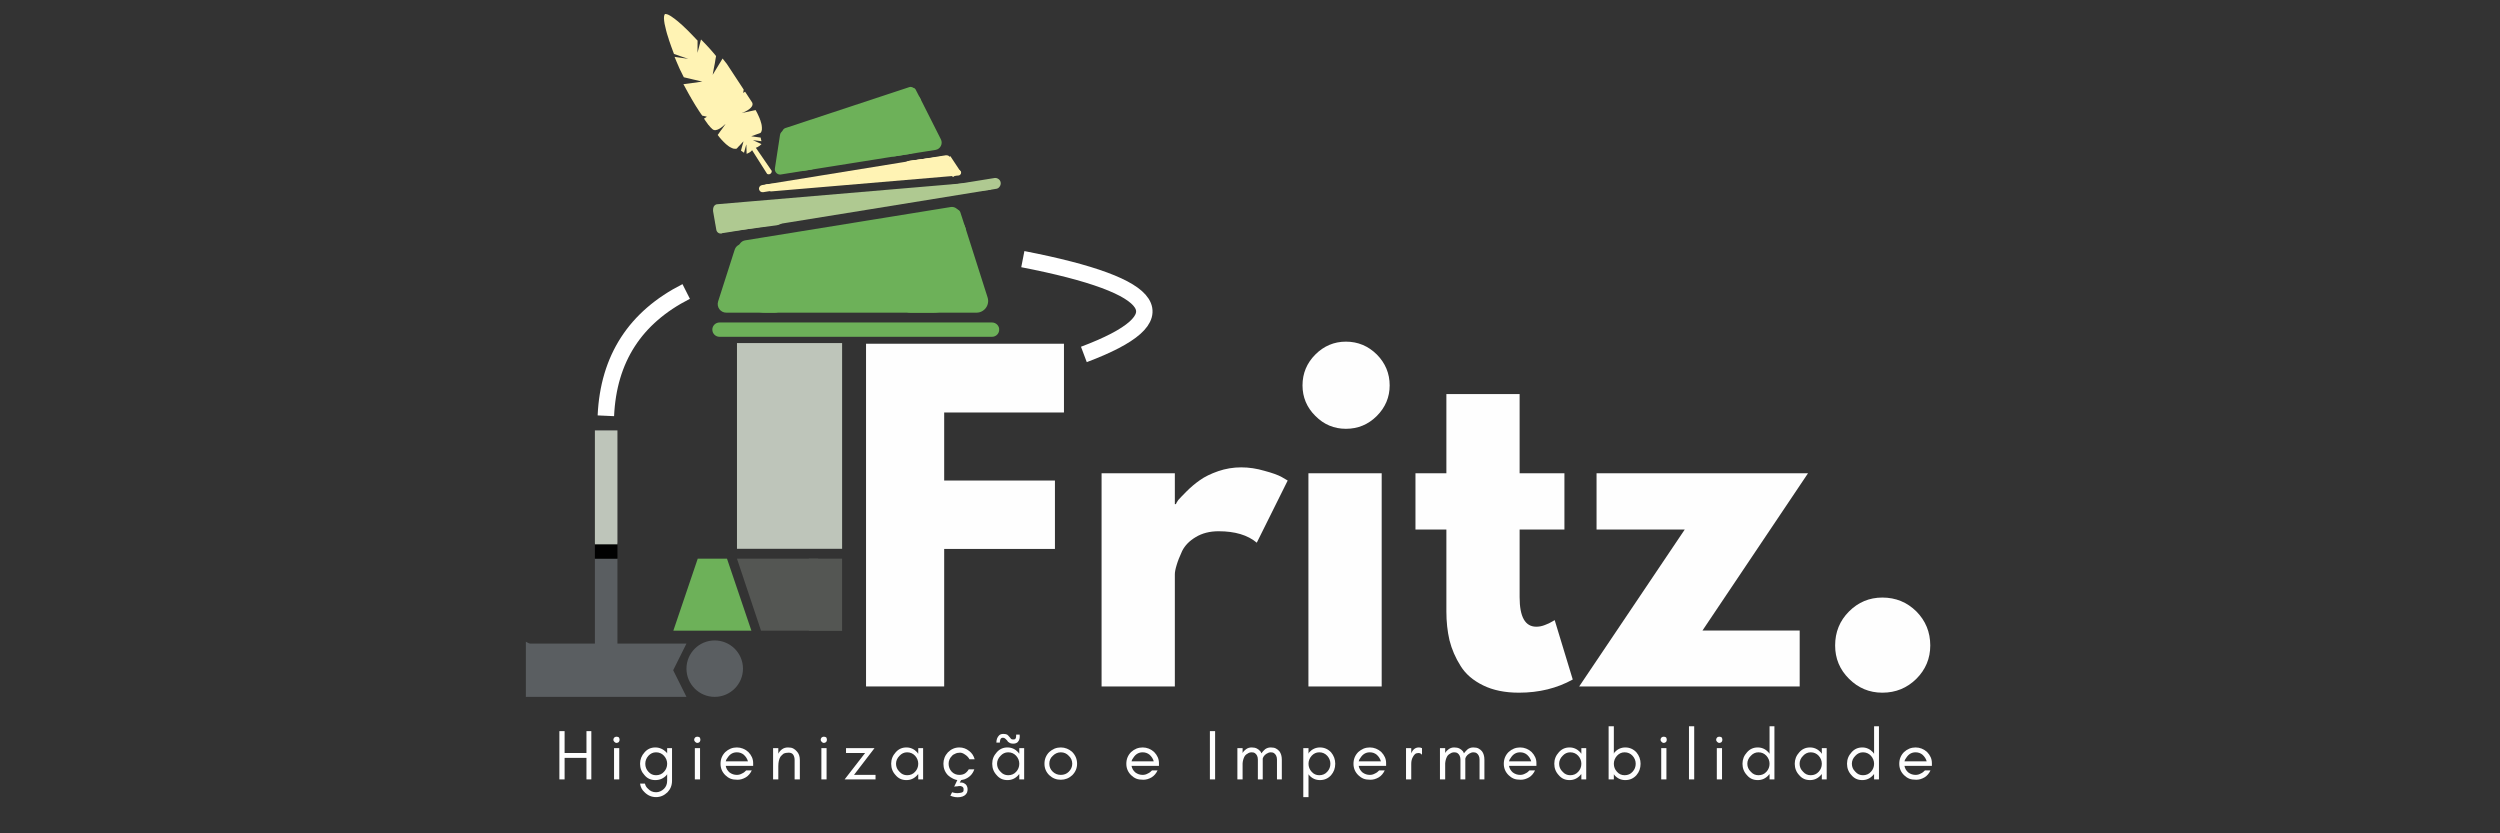 <svg xmlns="http://www.w3.org/2000/svg" xmlns:xlink="http://www.w3.org/1999/xlink" width="150" zoomAndPan="magnify" viewBox="0 0 112.5 37.5" height="50" preserveAspectRatio="xMidYMid meet" version="1.0"><rect x="0" y="0" width="112.5" height="37.5" fill="#333333" stroke="none"/><defs><g/><clipPath id="f63d28ab85"><path d="M 33.164 15.438 L 37.895 15.438 L 37.895 24.703 L 33.164 24.703 Z M 33.164 15.438 " clip-rule="nonzero"/></clipPath><clipPath id="2aa2ea9867"><path d="M 32.055 14.512 L 44.965 14.512 L 44.965 15.156 L 32.055 15.156 Z M 32.055 14.512 " clip-rule="nonzero"/></clipPath><clipPath id="228149535a"><path d="M 32.379 14.512 L 44.641 14.512 C 44.82 14.512 44.965 14.656 44.965 14.832 C 44.965 15.012 44.82 15.156 44.641 15.156 L 32.379 15.156 C 32.199 15.156 32.055 15.012 32.055 14.832 C 32.055 14.656 32.199 14.512 32.379 14.512 Z M 32.379 14.512 " clip-rule="nonzero"/></clipPath><clipPath id="c73022305c"><path d="M 30.301 25.141 L 33.816 25.141 L 33.816 28.379 L 30.301 28.379 Z M 30.301 25.141 " clip-rule="nonzero"/></clipPath><clipPath id="e25afa903e"><path d="M 31.398 25.141 L 32.715 25.141 L 33.812 28.379 L 30.301 28.379 Z M 31.398 25.141 " clip-rule="nonzero"/></clipPath><clipPath id="f831ab361b"><path d="M 33.164 25.141 L 37.906 25.141 L 37.906 28.379 L 33.164 28.379 Z M 33.164 25.141 " clip-rule="nonzero"/></clipPath><clipPath id="00a0a9baf4"><path d="M 36.816 25.141 L 33.164 25.141 L 34.246 28.379 L 37.895 28.379 Z M 36.816 25.141 " clip-rule="nonzero"/></clipPath><clipPath id="6628528b93"><path d="M 36.402 25.141 L 37.895 25.141 L 37.895 28.379 L 36.402 28.379 Z M 36.402 25.141 " clip-rule="nonzero"/></clipPath><clipPath id="0bd6d506c6"><path d="M 30.891 28.82 L 33.434 28.82 L 33.434 31.359 L 30.891 31.359 Z M 30.891 28.82 " clip-rule="nonzero"/></clipPath><clipPath id="cd2910cbea"><path d="M 32.16 28.82 C 31.461 28.82 30.891 29.387 30.891 30.09 C 30.891 30.789 31.461 31.359 32.16 31.359 C 32.863 31.359 33.434 30.789 33.434 30.09 C 33.434 29.387 32.863 28.82 32.16 28.82 Z M 32.16 28.82 " clip-rule="nonzero"/></clipPath><clipPath id="be9c6f686b"><path d="M 23.664 28.879 L 25.926 28.879 L 25.926 31.367 L 23.664 31.367 Z M 23.664 28.879 " clip-rule="nonzero"/></clipPath><clipPath id="ebbc66547e"><path d="M 23.664 28.879 L 23.664 31.359 L 25.926 30.121 Z M 23.664 28.879 " clip-rule="nonzero"/></clipPath><clipPath id="b44082987d"><path d="M 23.664 28.961 L 30.898 28.961 L 30.898 31.359 L 23.664 31.359 Z M 23.664 28.961 " clip-rule="nonzero"/></clipPath><clipPath id="754c1ecb90"><path d="M 30.891 28.961 L 23.664 28.961 L 24.262 30.16 L 23.664 31.359 L 30.891 31.359 L 30.293 30.16 Z M 30.891 28.961 " clip-rule="nonzero"/></clipPath><clipPath id="f983071d6a"><path d="M 26.77 25.141 L 27.785 25.141 L 27.785 30.273 L 26.77 30.273 Z M 26.77 25.141 " clip-rule="nonzero"/></clipPath><clipPath id="93845f79ee"><path d="M 33 9 L 44 9 L 44 12 L 33 12 Z M 33 9 " clip-rule="nonzero"/></clipPath><clipPath id="e780187cf7"><path d="M 33.188 10.871 L 43.121 9.262 L 43.234 9.949 L 33.297 11.559 Z M 33.188 10.871 " clip-rule="nonzero"/></clipPath><clipPath id="da8288ef9f"><path d="M 33.531 10.816 L 42.777 9.316 C 42.965 9.285 43.145 9.414 43.176 9.605 C 43.207 9.793 43.078 9.973 42.887 10.004 L 33.641 11.504 C 33.453 11.535 33.273 11.406 33.242 11.215 C 33.211 11.027 33.34 10.848 33.531 10.816 Z M 33.531 10.816 " clip-rule="nonzero"/></clipPath><clipPath id="a57d62e0d9"><path d="M 42 9 L 44 9 L 44 11 L 42 11 Z M 42 9 " clip-rule="nonzero"/></clipPath><clipPath id="017aa3a664"><path d="M 43.156 9.371 L 43.516 10.477 L 43.156 10.594 L 42.797 9.488 Z M 43.156 9.371 " clip-rule="nonzero"/></clipPath><clipPath id="927b23e97f"><path d="M 43.215 9.551 L 43.457 10.297 C 43.473 10.348 43.469 10.398 43.445 10.441 C 43.422 10.488 43.383 10.52 43.336 10.535 C 43.289 10.551 43.238 10.547 43.191 10.523 C 43.148 10.504 43.113 10.465 43.098 10.414 L 42.855 9.668 C 42.84 9.621 42.844 9.57 42.867 9.523 C 42.887 9.48 42.926 9.445 42.977 9.43 C 43.023 9.414 43.074 9.418 43.117 9.441 C 43.164 9.465 43.199 9.504 43.215 9.551 Z M 43.215 9.551 " clip-rule="nonzero"/></clipPath><clipPath id="c97d29db66"><path d="M 32.234 10.977 L 35.254 10.977 L 35.254 14.066 L 32.234 14.066 Z M 32.234 10.977 " clip-rule="nonzero"/></clipPath><clipPath id="f754786b0b"><path d="M 40.477 9.855 L 44.523 9.855 L 44.523 14.07 L 40.477 14.07 Z M 40.477 9.855 " clip-rule="nonzero"/></clipPath><clipPath id="cc8295c61c"><path d="M 33.188 11.559 L 43.258 11.559 L 43.258 14.07 L 33.188 14.07 Z M 33.188 11.559 " clip-rule="nonzero"/></clipPath><clipPath id="965425377f"><path d="M 34.441 11.559 L 41.992 11.559 C 42.328 11.559 42.645 11.691 42.883 11.926 C 43.117 12.164 43.25 12.48 43.25 12.816 C 43.25 13.148 43.117 13.469 42.883 13.703 C 42.645 13.941 42.328 14.07 41.992 14.07 L 34.441 14.07 C 34.109 14.07 33.789 13.941 33.555 13.703 C 33.32 13.469 33.188 13.148 33.188 12.816 C 33.188 12.48 33.32 12.164 33.555 11.926 C 33.789 11.691 34.109 11.559 34.441 11.559 Z M 34.441 11.559 " clip-rule="nonzero"/></clipPath><clipPath id="6cd4234c9d"><path d="M 34 10 L 42 10 L 42 13 L 34 13 Z M 34 10 " clip-rule="nonzero"/></clipPath><clipPath id="49dd415736"><path d="M 34.793 10.883 L 41.438 10.027 L 41.68 11.914 L 35.035 12.766 Z M 34.793 10.883 " clip-rule="nonzero"/></clipPath><clipPath id="0e1eb57aec"><path d="M 35.734 10.762 L 40.492 10.148 C 40.742 10.117 40.996 10.188 41.195 10.34 C 41.395 10.492 41.523 10.723 41.555 10.969 C 41.586 11.219 41.52 11.473 41.363 11.672 C 41.211 11.871 40.984 12 40.734 12.035 L 35.977 12.645 C 35.727 12.676 35.473 12.609 35.273 12.453 C 35.074 12.301 34.945 12.074 34.914 11.824 C 34.883 11.574 34.949 11.32 35.105 11.121 C 35.258 10.922 35.484 10.793 35.734 10.762 Z M 35.734 10.762 " clip-rule="nonzero"/></clipPath><clipPath id="331d55c0ca"><path d="M 32 8 L 46 8 L 46 11 L 32 11 Z M 32 8 " clip-rule="nonzero"/></clipPath><clipPath id="65397792bb"><path d="M 32.27 10.031 L 44.992 7.969 L 45.07 8.457 L 32.348 10.523 Z M 32.27 10.031 " clip-rule="nonzero"/></clipPath><clipPath id="4adf72cddb"><path d="M 32.512 9.992 L 44.746 8.012 C 44.809 8 44.875 8.016 44.93 8.055 C 44.984 8.09 45.02 8.148 45.031 8.215 C 45.039 8.277 45.023 8.344 44.984 8.398 C 44.949 8.453 44.891 8.488 44.824 8.5 L 32.59 10.48 C 32.527 10.492 32.461 10.477 32.406 10.438 C 32.355 10.398 32.316 10.344 32.309 10.277 C 32.297 10.211 32.312 10.145 32.352 10.094 C 32.391 10.039 32.449 10.004 32.512 9.992 Z M 32.512 9.992 " clip-rule="nonzero"/></clipPath><clipPath id="f63e6e22d7"><path d="M 32 9 L 36 9 L 36 11 L 32 11 Z M 32 9 " clip-rule="nonzero"/></clipPath><clipPath id="f7356aec2b"><path d="M 32.117 9.387 L 35.344 8.965 L 35.488 10.07 L 32.258 10.492 Z M 32.117 9.387 " clip-rule="nonzero"/></clipPath><clipPath id="985cfa12c3"><path d="M 32.668 9.312 L 34.789 9.039 C 34.938 9.02 35.086 9.059 35.203 9.148 C 35.316 9.238 35.395 9.371 35.414 9.52 C 35.434 9.664 35.395 9.812 35.305 9.93 C 35.211 10.047 35.078 10.125 34.934 10.141 L 32.812 10.418 C 32.664 10.438 32.516 10.398 32.398 10.309 C 32.281 10.219 32.207 10.086 32.188 9.938 C 32.168 9.793 32.207 9.645 32.297 9.527 C 32.387 9.41 32.523 9.332 32.668 9.312 Z M 32.668 9.312 " clip-rule="nonzero"/></clipPath><clipPath id="2abcb181b6"><path d="M 32 8 L 45 8 L 45 10 L 32 10 Z M 32 8 " clip-rule="nonzero"/></clipPath><clipPath id="7a37f1ad61"><path d="M 32.082 9.207 L 44.672 8.137 L 44.707 8.531 L 32.117 9.598 Z M 32.082 9.207 " clip-rule="nonzero"/></clipPath><clipPath id="cb19374e58"><path d="M 32.281 9.188 L 44.477 8.152 C 44.582 8.145 44.68 8.227 44.688 8.332 C 44.699 8.441 44.617 8.539 44.508 8.547 L 32.312 9.582 C 32.203 9.59 32.109 9.512 32.098 9.402 C 32.09 9.293 32.172 9.199 32.281 9.188 Z M 32.281 9.188 " clip-rule="nonzero"/></clipPath><clipPath id="9a2bd7011e"><path d="M 32 9 L 33 9 L 33 11 L 32 11 Z M 32 9 " clip-rule="nonzero"/></clipPath><clipPath id="5c139a47e8"><path d="M 32.055 9.316 L 32.449 9.246 L 32.664 10.473 L 32.27 10.543 Z M 32.055 9.316 " clip-rule="nonzero"/></clipPath><clipPath id="9f1617cdb2"><path d="M 32.254 9.281 C 32.305 9.273 32.359 9.285 32.402 9.316 C 32.445 9.344 32.477 9.391 32.484 9.445 L 32.629 10.277 C 32.637 10.328 32.625 10.383 32.598 10.426 C 32.566 10.469 32.52 10.496 32.469 10.508 C 32.414 10.516 32.359 10.504 32.316 10.473 C 32.273 10.441 32.246 10.398 32.234 10.344 L 32.09 9.512 C 32.082 9.461 32.094 9.406 32.125 9.363 C 32.152 9.32 32.199 9.289 32.254 9.281 Z M 32.254 9.281 " clip-rule="nonzero"/></clipPath><clipPath id="c4d8955520"><path d="M 34 8 L 39 8 L 39 10 L 34 10 Z M 34 8 " clip-rule="nonzero"/></clipPath><clipPath id="62fab4d0be"><path d="M 34.727 9.266 L 38.395 8.789 L 38.449 9.203 L 34.781 9.68 Z M 34.727 9.266 " clip-rule="nonzero"/></clipPath><clipPath id="f5dff38f45"><path d="M 34.934 9.238 L 38.184 8.816 C 38.301 8.801 38.406 8.879 38.418 8.996 C 38.434 9.109 38.355 9.215 38.238 9.23 L 34.988 9.652 C 34.875 9.668 34.77 9.586 34.754 9.473 C 34.738 9.359 34.82 9.254 34.934 9.238 Z M 34.934 9.238 " clip-rule="nonzero"/></clipPath><clipPath id="2d277dfecb"><path d="M 26.77 24.426 L 27.785 24.426 L 27.785 25.141 L 26.77 25.141 Z M 26.77 24.426 " clip-rule="nonzero"/></clipPath><clipPath id="df2827c82e"><path d="M 26.77 19.367 L 27.785 19.367 L 27.785 24.496 L 26.77 24.496 Z M 26.77 19.367 " clip-rule="nonzero"/></clipPath><clipPath id="1f1e1a853c"><path d="M 35 3 L 42 3 L 42 7 L 35 7 Z M 35 3 " clip-rule="nonzero"/></clipPath><clipPath id="896026ef87"><path d="M 35.145 5.828 L 41.117 3.855 L 41.254 4.27 L 35.281 6.242 Z M 35.145 5.828 " clip-rule="nonzero"/></clipPath><clipPath id="01e383d6d8"><path d="M 35.352 5.758 L 40.91 3.922 C 41.023 3.887 41.148 3.949 41.188 4.062 C 41.223 4.176 41.16 4.301 41.047 4.336 L 35.488 6.172 C 35.371 6.211 35.25 6.148 35.211 6.035 C 35.172 5.918 35.234 5.797 35.352 5.758 Z M 35.352 5.758 " clip-rule="nonzero"/></clipPath><clipPath id="bba396439c"><path d="M 40 3 L 42 3 L 42 5 L 40 5 Z M 40 3 " clip-rule="nonzero"/></clipPath><clipPath id="747c05d360"><path d="M 41.148 3.922 L 41.48 4.566 L 41.273 4.676 L 40.941 4.027 Z M 41.148 3.922 " clip-rule="nonzero"/></clipPath><clipPath id="81a83f0c69"><path d="M 41.203 4.027 L 41.426 4.461 C 41.441 4.492 41.445 4.523 41.434 4.551 C 41.426 4.582 41.406 4.605 41.375 4.621 C 41.348 4.637 41.316 4.637 41.285 4.629 C 41.258 4.617 41.23 4.598 41.219 4.57 L 40.992 4.133 C 40.98 4.105 40.977 4.074 40.988 4.043 C 40.996 4.016 41.016 3.988 41.043 3.977 C 41.074 3.961 41.105 3.957 41.137 3.969 C 41.164 3.977 41.188 4 41.203 4.027 Z M 41.203 4.027 " clip-rule="nonzero"/></clipPath><clipPath id="7cbcd8ead5"><path d="M 34 5 L 37 5 L 37 8 L 34 8 Z M 34 5 " clip-rule="nonzero"/></clipPath><clipPath id="7ea6b2489a"><path d="M 34.871 7.895 L 34.566 5.984 L 36.43 5.688 L 36.734 7.598 Z M 34.871 7.895 " clip-rule="nonzero"/></clipPath><clipPath id="39c32842fb"><path d="M 34.566 5.98 L 34.871 7.895 L 36.734 7.594 L 36.43 5.684 Z M 34.566 5.98 " clip-rule="nonzero"/></clipPath><clipPath id="8c7ef64c8d"><path d="M 39 4 L 43 4 L 43 8 L 39 8 Z M 39 4 " clip-rule="nonzero"/></clipPath><clipPath id="ed352bfd8a"><path d="M 39.941 7.09 L 39.527 4.48 L 42.043 4.078 L 42.457 6.688 Z M 39.941 7.09 " clip-rule="nonzero"/></clipPath><clipPath id="3eeadf31f4"><path d="M 42.059 4.082 L 42.477 6.691 L 39.961 7.094 L 39.543 4.484 Z M 42.059 4.082 " clip-rule="nonzero"/></clipPath><clipPath id="c5b1ad4c4d"><path d="M 35 5 L 42 5 L 42 8 L 35 8 Z M 35 5 " clip-rule="nonzero"/></clipPath><clipPath id="00188bb675"><path d="M 35.211 6.25 L 41.426 5.262 L 41.676 6.812 L 35.457 7.801 Z M 35.211 6.25 " clip-rule="nonzero"/></clipPath><clipPath id="793ae8f58b"><path d="M 35.988 6.129 L 40.648 5.387 C 40.855 5.352 41.062 5.402 41.234 5.523 C 41.402 5.648 41.516 5.832 41.547 6.035 C 41.582 6.242 41.531 6.453 41.406 6.621 C 41.285 6.789 41.102 6.902 40.895 6.938 L 36.234 7.68 C 36.027 7.711 35.816 7.66 35.648 7.539 C 35.48 7.418 35.367 7.234 35.336 7.027 C 35.301 6.82 35.352 6.609 35.473 6.441 C 35.598 6.273 35.781 6.16 35.988 6.129 Z M 35.988 6.129 " clip-rule="nonzero"/></clipPath><clipPath id="c2ac430b6b"><path d="M 36 4 L 41 4 L 41 7 L 36 7 Z M 36 4 " clip-rule="nonzero"/></clipPath><clipPath id="e51404dbc1"><path d="M 36.137 5.676 L 40.156 4.496 L 40.488 5.633 L 36.469 6.812 Z M 36.137 5.676 " clip-rule="nonzero"/></clipPath><clipPath id="144ea7897e"><path d="M 36.707 5.508 L 39.582 4.664 C 39.734 4.617 39.895 4.637 40.035 4.711 C 40.172 4.785 40.273 4.914 40.32 5.066 C 40.363 5.215 40.348 5.379 40.27 5.516 C 40.195 5.656 40.07 5.758 39.918 5.801 L 37.039 6.648 C 36.891 6.691 36.727 6.672 36.59 6.598 C 36.449 6.523 36.348 6.395 36.305 6.246 C 36.258 6.094 36.277 5.93 36.352 5.793 C 36.426 5.652 36.555 5.551 36.707 5.508 Z M 36.707 5.508 " clip-rule="nonzero"/></clipPath><clipPath id="6d1648388c"><path d="M 34 6 L 43 6 L 43 9 L 34 9 Z M 34 6 " clip-rule="nonzero"/></clipPath><clipPath id="4ad6a9bc38"><path d="M 42.719 7.289 L 34.18 8.676 L 34.129 8.355 L 42.668 6.969 Z M 42.719 7.289 " clip-rule="nonzero"/></clipPath><clipPath id="3fa81df60a"><path d="M 42.559 7.316 L 34.344 8.648 C 34.301 8.656 34.258 8.645 34.223 8.621 C 34.188 8.594 34.164 8.559 34.156 8.516 C 34.148 8.473 34.16 8.43 34.184 8.395 C 34.211 8.359 34.25 8.336 34.293 8.328 L 42.508 6.996 C 42.551 6.988 42.594 7 42.629 7.023 C 42.664 7.051 42.688 7.086 42.695 7.129 C 42.703 7.172 42.691 7.215 42.664 7.25 C 42.641 7.285 42.602 7.309 42.559 7.316 Z M 42.559 7.316 " clip-rule="nonzero"/></clipPath><clipPath id="688960ea32"><path d="M 40 7 L 43 7 L 43 8 L 40 8 Z M 40 7 " clip-rule="nonzero"/></clipPath><clipPath id="a7393eb85f"><path d="M 42.82 7.727 L 40.656 8.012 L 40.559 7.281 L 42.727 7 Z M 42.82 7.727 " clip-rule="nonzero"/></clipPath><clipPath id="286041522a"><path d="M 42.457 7.773 L 41.02 7.961 C 40.922 7.977 40.824 7.949 40.746 7.891 C 40.672 7.832 40.621 7.742 40.609 7.645 C 40.594 7.551 40.621 7.453 40.68 7.375 C 40.742 7.297 40.828 7.25 40.926 7.234 L 42.363 7.047 C 42.461 7.035 42.559 7.062 42.637 7.121 C 42.711 7.18 42.762 7.27 42.773 7.363 C 42.789 7.461 42.762 7.559 42.703 7.637 C 42.645 7.711 42.555 7.762 42.457 7.773 Z M 42.457 7.773 " clip-rule="nonzero"/></clipPath><clipPath id="a7db3b5c05"><path d="M 34 7 L 43 7 L 43 9 L 34 9 Z M 34 7 " clip-rule="nonzero"/></clipPath><clipPath id="bcade91f2f"><path d="M 42.844 7.844 L 34.395 8.559 L 34.375 8.301 L 42.824 7.582 Z M 42.844 7.844 " clip-rule="nonzero"/></clipPath><clipPath id="aca23e097e"><path d="M 42.715 7.855 L 34.527 8.547 C 34.453 8.555 34.391 8.5 34.387 8.43 C 34.379 8.359 34.434 8.297 34.504 8.289 L 42.691 7.594 C 42.766 7.59 42.828 7.641 42.832 7.715 C 42.84 7.785 42.785 7.848 42.715 7.855 Z M 42.715 7.855 " clip-rule="nonzero"/></clipPath><clipPath id="e66b356f4d"><path d="M 34 7 L 44 7 L 44 9 L 34 9 Z M 34 7 " clip-rule="nonzero"/></clipPath><clipPath id="b64e3ebe4e"><path d="M 43.262 7.887 L 34.578 8.625 L 34.555 8.367 L 43.238 7.633 Z M 43.262 7.887 " clip-rule="nonzero"/></clipPath><clipPath id="86f6d61060"><path d="M 43.133 7.898 L 34.707 8.613 C 34.672 8.617 34.637 8.605 34.609 8.582 C 34.586 8.562 34.57 8.531 34.566 8.496 C 34.562 8.461 34.574 8.43 34.598 8.402 C 34.617 8.375 34.648 8.359 34.684 8.355 L 43.109 7.641 C 43.145 7.641 43.18 7.648 43.203 7.672 C 43.23 7.695 43.246 7.727 43.25 7.758 C 43.254 7.793 43.242 7.828 43.219 7.852 C 43.199 7.879 43.164 7.895 43.133 7.898 Z M 43.133 7.898 " clip-rule="nonzero"/></clipPath><clipPath id="5e9f85ffbd"><path d="M 42 6 L 43 6 L 43 8 L 42 8 Z M 42 6 " clip-rule="nonzero"/></clipPath><clipPath id="b2e99aaa0d"><path d="M 42.863 7.777 L 42.598 7.824 L 42.457 7.016 L 42.723 6.969 Z M 42.863 7.777 " clip-rule="nonzero"/></clipPath><clipPath id="a8fc1d8e06"><path d="M 42.73 7.801 C 42.656 7.812 42.586 7.762 42.574 7.688 L 42.48 7.148 C 42.465 7.074 42.516 7.004 42.59 6.992 C 42.664 6.98 42.734 7.027 42.746 7.102 L 42.84 7.645 C 42.852 7.715 42.805 7.785 42.73 7.801 Z M 42.73 7.801 " clip-rule="nonzero"/></clipPath><clipPath id="0439505ea9"><path d="M 38 7 L 42 7 L 42 9 L 38 9 Z M 38 7 " clip-rule="nonzero"/></clipPath><clipPath id="1da36e703c"><path d="M 41.07 7.805 L 38.609 8.129 L 38.574 7.855 L 41.035 7.535 Z M 41.07 7.805 " clip-rule="nonzero"/></clipPath><clipPath id="bd75b8daba"><path d="M 40.934 7.824 L 38.746 8.109 C 38.672 8.117 38.602 8.066 38.59 7.992 C 38.582 7.914 38.637 7.848 38.711 7.836 L 40.898 7.551 C 40.973 7.543 41.043 7.594 41.051 7.672 C 41.062 7.746 41.008 7.816 40.934 7.824 Z M 40.934 7.824 " clip-rule="nonzero"/></clipPath><clipPath id="c6846c7734"><path d="M 40 7 L 43 7 L 43 8 L 40 8 Z M 40 7 " clip-rule="nonzero"/></clipPath><clipPath id="d10644907b"><path d="M 42.863 7.727 L 40.695 8.012 L 40.602 7.281 L 42.77 7 Z M 42.863 7.727 " clip-rule="nonzero"/></clipPath><clipPath id="a51f9be7b0"><path d="M 42.5 7.773 L 41.059 7.961 C 40.961 7.977 40.863 7.949 40.789 7.891 C 40.711 7.832 40.66 7.742 40.648 7.645 C 40.637 7.551 40.66 7.453 40.723 7.375 C 40.781 7.297 40.867 7.25 40.965 7.234 L 42.402 7.047 C 42.5 7.035 42.598 7.062 42.676 7.121 C 42.754 7.18 42.801 7.27 42.816 7.363 C 42.828 7.461 42.801 7.559 42.742 7.637 C 42.684 7.711 42.594 7.762 42.5 7.773 Z M 42.5 7.773 " clip-rule="nonzero"/></clipPath><clipPath id="0b6e60b792"><path d="M 42 7 L 44 7 L 44 8 L 42 8 Z M 42 7 " clip-rule="nonzero"/></clipPath><clipPath id="ab01ad6cfb"><path d="M 42.879 7.969 L 42.41 7.262 L 42.766 7.027 L 43.234 7.734 Z M 42.879 7.969 " clip-rule="nonzero"/></clipPath><clipPath id="3dbed6cf3f"><path d="M 29 0 L 35 0 L 35 8 L 29 8 Z M 29 0 " clip-rule="nonzero"/></clipPath><clipPath id="64d690f509"><path d="M 28.984 1.25 L 30.84 0.031 L 35.715 7.457 L 33.859 8.676 Z M 28.984 1.25 " clip-rule="nonzero"/></clipPath><clipPath id="ddf7887f0b"><path d="M 28.984 1.25 L 30.84 0.031 L 35.715 7.457 L 33.859 8.676 Z M 28.984 1.25 " clip-rule="nonzero"/></clipPath></defs><g clip-path="url(#f63d28ab85)"><path fill="#bec5ba" d="M 33.164 15.438 L 37.895 15.438 L 37.895 24.695 L 33.164 24.695 Z M 33.164 15.438 " fill-opacity="1" fill-rule="nonzero"/></g><g clip-path="url(#2aa2ea9867)"><g clip-path="url(#228149535a)"><path fill="#6db159" d="M 32.055 14.512 L 44.961 14.512 L 44.961 15.156 L 32.055 15.156 Z M 32.055 14.512 " fill-opacity="1" fill-rule="nonzero"/></g></g><g clip-path="url(#c73022305c)"><g clip-path="url(#e25afa903e)"><path fill="#6db159" d="M 30.301 25.141 L 33.816 25.141 L 33.816 28.379 L 30.301 28.379 Z M 30.301 25.141 " fill-opacity="1" fill-rule="nonzero"/></g></g><g fill="#fefefe" fill-opacity="1"><g transform="translate(37.847, 30.89)"><g><path d="M 10.031 -15.422 L 10.031 -12.328 L 4.641 -12.328 L 4.641 -9.266 L 9.625 -9.266 L 9.625 -6.188 L 4.641 -6.188 L 4.641 0 L 1.125 0 L 1.125 -15.422 Z M 10.031 -15.422 "/></g></g></g><g fill="#fefefe" fill-opacity="1"><g transform="translate(48.446, 30.89)"><g><path d="M 1.125 0 L 1.125 -9.594 L 4.422 -9.594 L 4.422 -8.203 L 4.469 -8.203 C 4.488 -8.254 4.523 -8.316 4.578 -8.391 C 4.641 -8.461 4.766 -8.594 4.953 -8.781 C 5.141 -8.969 5.336 -9.133 5.547 -9.281 C 5.766 -9.438 6.039 -9.57 6.375 -9.688 C 6.707 -9.801 7.051 -9.859 7.406 -9.859 C 7.758 -9.859 8.109 -9.805 8.453 -9.703 C 8.805 -9.609 9.066 -9.516 9.234 -9.422 L 9.5 -9.266 L 8.109 -6.469 C 7.703 -6.812 7.129 -6.984 6.391 -6.984 C 5.992 -6.984 5.648 -6.895 5.359 -6.719 C 5.078 -6.551 4.875 -6.344 4.75 -6.094 C 4.633 -5.844 4.551 -5.629 4.5 -5.453 C 4.445 -5.273 4.422 -5.141 4.422 -5.047 L 4.422 0 Z M 1.125 0 "/></g></g></g><g fill="#fefefe" fill-opacity="1"><g transform="translate(57.754, 30.89)"><g><path d="M 1.438 -14.938 C 1.82 -15.32 2.281 -15.516 2.812 -15.516 C 3.352 -15.516 3.816 -15.32 4.203 -14.938 C 4.586 -14.551 4.781 -14.086 4.781 -13.547 C 4.781 -13.016 4.586 -12.555 4.203 -12.172 C 3.816 -11.785 3.352 -11.594 2.812 -11.594 C 2.281 -11.594 1.82 -11.785 1.438 -12.172 C 1.051 -12.555 0.859 -13.016 0.859 -13.547 C 0.859 -14.086 1.051 -14.551 1.438 -14.938 Z M 1.125 -9.594 L 1.125 0 L 4.422 0 L 4.422 -9.594 Z M 1.125 -9.594 "/></g></g></g><g fill="#fefefe" fill-opacity="1"><g transform="translate(63.399, 30.89)"><g><path d="M 1.688 -9.594 L 1.688 -13.156 L 4.984 -13.156 L 4.984 -9.594 L 7 -9.594 L 7 -7.062 L 4.984 -7.062 L 4.984 -4.016 C 4.984 -3.129 5.234 -2.688 5.734 -2.688 C 5.859 -2.688 5.988 -2.711 6.125 -2.766 C 6.258 -2.816 6.367 -2.867 6.453 -2.922 L 6.562 -2.984 L 7.375 -0.312 C 6.664 0.082 5.859 0.281 4.953 0.281 C 4.328 0.281 3.789 0.172 3.344 -0.047 C 2.895 -0.266 2.555 -0.555 2.328 -0.922 C 2.098 -1.285 1.93 -1.672 1.828 -2.078 C 1.734 -2.484 1.688 -2.914 1.688 -3.375 L 1.688 -7.062 L 0.297 -7.062 L 0.297 -9.594 Z M 1.688 -9.594 "/></g></g></g><g fill="#fefefe" fill-opacity="1"><g transform="translate(70.97, 30.89)"><g><path d="M 10.391 -9.594 L 5.641 -2.516 L 10.016 -2.516 L 10.016 0 L 0.094 0 L 4.844 -7.062 L 0.875 -7.062 L 0.875 -9.594 Z M 10.391 -9.594 "/></g></g></g><g fill="#fefefe" fill-opacity="1"><g transform="translate(81.456, 30.89)"><g><path d="M 3.25 -4 C 3.852 -4 4.363 -3.789 4.781 -3.375 C 5.195 -2.957 5.406 -2.445 5.406 -1.844 C 5.406 -1.258 5.195 -0.758 4.781 -0.344 C 4.363 0.07 3.852 0.281 3.25 0.281 C 2.664 0.281 2.164 0.07 1.75 -0.344 C 1.332 -0.758 1.125 -1.258 1.125 -1.844 C 1.125 -2.445 1.332 -2.957 1.75 -3.375 C 2.164 -3.789 2.664 -4 3.25 -4 Z M 3.25 -4 "/></g></g></g><g fill="#fefefe" fill-opacity="1"><g transform="translate(87.98, 30.89)"><g/></g></g><g clip-path="url(#f831ab361b)"><g clip-path="url(#00a0a9baf4)"><path fill="#545653" d="M 33.164 25.141 L 37.895 25.141 L 37.895 28.379 L 33.164 28.379 Z M 33.164 25.141 " fill-opacity="1" fill-rule="nonzero"/></g></g><g clip-path="url(#6628528b93)"><path fill="#545653" d="M 36.402 25.141 L 37.895 25.141 L 37.895 28.379 L 36.402 28.379 Z M 36.402 25.141 " fill-opacity="1" fill-rule="nonzero"/></g><g clip-path="url(#0bd6d506c6)"><g clip-path="url(#cd2910cbea)"><path fill="#5a5e61" d="M 30.891 28.82 L 33.434 28.82 L 33.434 31.359 L 30.891 31.359 Z M 30.891 28.82 " fill-opacity="1" fill-rule="nonzero"/></g></g><g clip-path="url(#be9c6f686b)"><g clip-path="url(#ebbc66547e)"><path fill="#5a5e61" d="M 23.664 28.879 L 25.926 28.879 L 25.926 31.355 L 23.664 31.355 Z M 23.664 28.879 " fill-opacity="1" fill-rule="nonzero"/></g></g><g clip-path="url(#b44082987d)"><g clip-path="url(#754c1ecb90)"><path fill="#5a5e61" d="M 23.664 28.961 L 30.891 28.961 L 30.891 31.359 L 23.664 31.359 Z M 23.664 28.961 " fill-opacity="1" fill-rule="nonzero"/></g></g><g clip-path="url(#f983071d6a)"><path fill="#5a5e61" d="M 26.77 25.141 L 27.785 25.141 L 27.785 30.273 L 26.77 30.273 Z M 26.77 25.141 " fill-opacity="1" fill-rule="nonzero"/></g><g clip-path="url(#93845f79ee)"><g clip-path="url(#e780187cf7)"><g clip-path="url(#da8288ef9f)"><path fill="#6db159" d="M 33.188 10.871 L 43.121 9.262 L 43.23 9.949 L 33.297 11.559 Z M 33.188 10.871 " fill-opacity="1" fill-rule="nonzero"/></g></g></g><g clip-path="url(#a57d62e0d9)"><g clip-path="url(#017aa3a664)"><g clip-path="url(#927b23e97f)"><path fill="#6db159" d="M 43.156 9.371 L 43.516 10.477 L 43.156 10.594 L 42.797 9.488 Z M 43.156 9.371 " fill-opacity="1" fill-rule="nonzero"/></g></g></g><g clip-path="url(#c97d29db66)"><path fill="#6db159" d="M 35.254 13.684 L 35.254 11.359 C 35.254 11.145 35.078 10.973 34.863 10.973 L 33.43 10.973 C 33.258 10.973 33.109 11.082 33.059 11.242 L 32.316 13.562 C 32.234 13.816 32.422 14.07 32.684 14.07 L 34.863 14.07 C 35.078 14.07 35.254 13.898 35.254 13.684 Z M 35.254 13.684 " fill-opacity="1" fill-rule="nonzero"/></g><g clip-path="url(#f754786b0b)"><path fill="#6db159" d="M 40.449 13.543 L 40.449 10.387 C 40.449 10.094 40.688 9.855 40.977 9.855 L 42.93 9.855 C 43.16 9.855 43.363 10.004 43.434 10.223 L 44.441 13.383 C 44.551 13.723 44.297 14.07 43.941 14.07 L 40.977 14.07 C 40.688 14.07 40.449 13.836 40.449 13.543 Z M 40.449 13.543 " fill-opacity="1" fill-rule="nonzero"/></g><g clip-path="url(#cc8295c61c)"><g clip-path="url(#965425377f)"><path fill="#6db159" d="M 33.188 11.559 L 43.246 11.559 L 43.246 14.07 L 33.188 14.07 Z M 33.188 11.559 " fill-opacity="1" fill-rule="nonzero"/></g></g><g clip-path="url(#6cd4234c9d)"><g clip-path="url(#49dd415736)"><g clip-path="url(#0e1eb57aec)"><path fill="#6db159" d="M 34.793 10.883 L 41.43 10.027 L 41.672 11.914 L 35.035 12.766 Z M 34.793 10.883 " fill-opacity="1" fill-rule="nonzero"/></g></g></g><g clip-path="url(#331d55c0ca)"><g clip-path="url(#65397792bb)"><g clip-path="url(#4adf72cddb)"><path fill="#afc991" d="M 32.27 10.031 L 44.988 7.969 L 45.07 8.457 L 32.348 10.523 Z M 32.27 10.031 " fill-opacity="1" fill-rule="nonzero"/></g></g></g><g clip-path="url(#f63e6e22d7)"><g clip-path="url(#f7356aec2b)"><g clip-path="url(#985cfa12c3)"><path fill="#afc991" d="M 32.117 9.387 L 35.34 8.965 L 35.484 10.07 L 32.258 10.492 Z M 32.117 9.387 " fill-opacity="1" fill-rule="nonzero"/></g></g></g><g clip-path="url(#2abcb181b6)"><g clip-path="url(#7a37f1ad61)"><g clip-path="url(#cb19374e58)"><path fill="#afc991" d="M 32.082 9.207 L 44.672 8.137 L 44.703 8.531 L 32.117 9.598 Z M 32.082 9.207 " fill-opacity="1" fill-rule="nonzero"/></g></g></g><g clip-path="url(#9a2bd7011e)"><g clip-path="url(#5c139a47e8)"><g clip-path="url(#9f1617cdb2)"><path fill="#afc991" d="M 32.055 9.316 L 32.449 9.246 L 32.664 10.473 L 32.27 10.543 Z M 32.055 9.316 " fill-opacity="1" fill-rule="nonzero"/></g></g></g><g clip-path="url(#c4d8955520)"><g clip-path="url(#62fab4d0be)"><g clip-path="url(#f5dff38f45)"><path fill="#afc991" d="M 34.727 9.266 L 38.391 8.789 L 38.445 9.203 L 34.781 9.68 Z M 34.727 9.266 " fill-opacity="1" fill-rule="nonzero"/></g></g></g><g clip-path="url(#2d277dfecb)"><path fill="#010101" d="M 26.77 24.426 L 27.785 24.426 L 27.785 25.141 L 26.77 25.141 Z M 26.77 24.426 " fill-opacity="1" fill-rule="nonzero"/></g><g clip-path="url(#df2827c82e)"><path fill="#bec5ba" d="M 26.77 19.367 L 27.785 19.367 L 27.785 24.5 L 26.77 24.5 Z M 26.77 19.367 " fill-opacity="1" fill-rule="nonzero"/></g><g clip-path="url(#1f1e1a853c)"><g clip-path="url(#896026ef87)"><g clip-path="url(#01e383d6d8)"><path fill="#6db159" d="M 35.145 5.828 L 41.117 3.855 L 41.254 4.27 L 35.281 6.242 Z M 35.145 5.828 " fill-opacity="1" fill-rule="nonzero"/></g></g></g><g clip-path="url(#bba396439c)"><g clip-path="url(#747c05d360)"><g clip-path="url(#81a83f0c69)"><path fill="#6db159" d="M 41.148 3.922 L 41.48 4.566 L 41.273 4.676 L 40.941 4.027 Z M 41.148 3.922 " fill-opacity="1" fill-rule="nonzero"/></g></g></g><g clip-path="url(#7cbcd8ead5)"><g clip-path="url(#7ea6b2489a)"><g clip-path="url(#39c32842fb)"><path fill="#6db159" d="M 36.695 7.359 L 36.469 5.926 C 36.445 5.793 36.32 5.703 36.188 5.723 L 35.301 5.863 C 35.199 5.883 35.117 5.965 35.102 6.066 L 34.871 7.574 C 34.844 7.738 34.984 7.879 35.148 7.852 L 36.492 7.637 C 36.625 7.617 36.715 7.492 36.695 7.359 Z M 36.695 7.359 " fill-opacity="1" fill-rule="nonzero"/></g></g></g><g clip-path="url(#8c7ef64c8d)"><g clip-path="url(#ed352bfd8a)"><g clip-path="url(#3eeadf31f4)"><path fill="#6db159" d="M 39.891 6.762 L 39.578 4.812 C 39.551 4.633 39.672 4.461 39.855 4.434 L 41.059 4.242 C 41.199 4.219 41.34 4.293 41.406 4.418 L 42.34 6.27 C 42.441 6.469 42.316 6.711 42.098 6.746 L 40.27 7.035 C 40.09 7.062 39.918 6.941 39.891 6.762 Z M 39.891 6.762 " fill-opacity="1" fill-rule="nonzero"/></g></g></g><g clip-path="url(#c5b1ad4c4d)"><g clip-path="url(#00188bb675)"><g clip-path="url(#793ae8f58b)"><path fill="#6db159" d="M 35.211 6.25 L 41.422 5.262 L 41.668 6.812 L 35.457 7.801 Z M 35.211 6.25 " fill-opacity="1" fill-rule="nonzero"/></g></g></g><g clip-path="url(#c2ac430b6b)"><g clip-path="url(#e51404dbc1)"><g clip-path="url(#144ea7897e)"><path fill="#6db159" d="M 36.137 5.676 L 40.152 4.496 L 40.484 5.637 L 36.469 6.812 Z M 36.137 5.676 " fill-opacity="1" fill-rule="nonzero"/></g></g></g><g clip-path="url(#6d1648388c)"><g clip-path="url(#4ad6a9bc38)"><g clip-path="url(#3fa81df60a)"><path fill="#fff3b4" d="M 42.719 7.289 L 34.184 8.676 L 34.129 8.355 L 42.668 6.969 Z M 42.719 7.289 " fill-opacity="1" fill-rule="nonzero"/></g></g></g><g clip-path="url(#688960ea32)"><g clip-path="url(#a7393eb85f)"><g clip-path="url(#286041522a)"><path fill="#fff3b4" d="M 42.82 7.727 L 40.656 8.012 L 40.559 7.281 L 42.727 7 Z M 42.82 7.727 " fill-opacity="1" fill-rule="nonzero"/></g></g></g><g clip-path="url(#a7db3b5c05)"><g clip-path="url(#bcade91f2f)"><g clip-path="url(#aca23e097e)"><path fill="#fff3b4" d="M 42.844 7.844 L 34.395 8.559 L 34.375 8.301 L 42.824 7.582 Z M 42.844 7.844 " fill-opacity="1" fill-rule="nonzero"/></g></g></g><g clip-path="url(#e66b356f4d)"><g clip-path="url(#b64e3ebe4e)"><g clip-path="url(#86f6d61060)"><path fill="#fff3b4" d="M 43.262 7.887 L 34.578 8.625 L 34.555 8.367 L 43.238 7.633 Z M 43.262 7.887 " fill-opacity="1" fill-rule="nonzero"/></g></g></g><g clip-path="url(#5e9f85ffbd)"><g clip-path="url(#b2e99aaa0d)"><g clip-path="url(#a8fc1d8e06)"><path fill="#fff3b4" d="M 42.863 7.777 L 42.598 7.824 L 42.457 7.016 L 42.723 6.969 Z M 42.863 7.777 " fill-opacity="1" fill-rule="nonzero"/></g></g></g><g clip-path="url(#0439505ea9)"><g clip-path="url(#1da36e703c)"><g clip-path="url(#bd75b8daba)"><path fill="#fff3b4" d="M 41.07 7.805 L 38.609 8.129 L 38.574 7.855 L 41.035 7.535 Z M 41.07 7.805 " fill-opacity="1" fill-rule="nonzero"/></g></g></g><g clip-path="url(#c6846c7734)"><g clip-path="url(#d10644907b)"><g clip-path="url(#a51f9be7b0)"><path fill="#fff3b4" d="M 42.863 7.727 L 40.695 8.012 L 40.602 7.281 L 42.77 7 Z M 42.863 7.727 " fill-opacity="1" fill-rule="nonzero"/></g></g></g><g clip-path="url(#0b6e60b792)"><g clip-path="url(#ab01ad6cfb)"><path fill="#fff3b4" d="M 42.879 7.969 L 42.41 7.262 L 42.766 7.027 L 43.234 7.734 Z M 42.879 7.969 " fill-opacity="1" fill-rule="nonzero"/></g></g><g clip-path="url(#3dbed6cf3f)"><g clip-path="url(#64d690f509)"><g clip-path="url(#ddf7887f0b)"><path fill="#fff3b4" d="M 33.57 4.098 C 33.57 4.098 33.535 4.121 33.5 4.145 C 33.477 4.16 33.453 4.176 33.449 4.18 C 33.445 4.18 33.445 4.176 33.445 4.172 C 33.445 4.168 33.445 4.152 33.449 4.137 C 33.453 4.102 33.461 4.051 33.469 4.016 C 33.477 3.988 33.48 3.969 33.48 3.969 C 33.469 3.949 33.453 3.93 33.441 3.906 C 33.438 3.902 33.434 3.895 33.43 3.887 C 33.422 3.875 33.41 3.859 33.402 3.844 C 33.398 3.84 33.398 3.836 33.395 3.832 C 33.383 3.816 33.371 3.797 33.363 3.781 L 33.359 3.777 C 33.348 3.758 33.336 3.742 33.324 3.723 L 33.32 3.719 C 33.305 3.695 33.293 3.676 33.277 3.652 C 33.273 3.645 33.27 3.641 33.266 3.637 C 33.254 3.617 33.242 3.602 33.23 3.582 L 33.227 3.578 C 33.203 3.543 33.18 3.508 33.152 3.473 C 33.152 3.473 33.148 3.469 33.148 3.469 C 33.141 3.453 33.129 3.441 33.121 3.426 C 33.117 3.422 33.117 3.422 33.113 3.418 C 33.078 3.367 33.043 3.32 33.008 3.273 L 33.008 3.27 C 32.965 3.211 32.922 3.152 32.879 3.098 C 32.879 3.094 32.875 3.094 32.875 3.09 C 32.809 3.004 32.75 2.926 32.695 2.859 L 32.691 2.855 C 32.586 2.719 32.516 2.633 32.516 2.633 L 32.422 2.789 L 32.355 2.898 L 32.07 3.367 L 32.07 3.363 L 32.078 3.324 L 32.105 3.176 L 32.113 3.129 L 32.156 2.906 L 32.168 2.848 L 32.184 2.746 L 32.195 2.676 L 32.223 2.523 C 32.215 2.512 32.207 2.5 32.195 2.488 C 32.184 2.473 32.168 2.457 32.156 2.441 C 32.152 2.434 32.148 2.43 32.145 2.426 C 32.023 2.281 31.898 2.145 31.793 2.031 C 31.648 1.879 31.547 1.777 31.547 1.777 L 31.539 1.797 L 31.387 2.379 L 31.391 1.828 C 31.363 1.801 31.34 1.773 31.312 1.746 C 31.312 1.746 31.309 1.742 31.309 1.742 C 31.16 1.582 31.023 1.445 30.906 1.328 L 30.902 1.324 C 30.598 1.027 30.383 0.855 30.234 0.758 L 30.23 0.754 C 30.207 0.738 30.184 0.727 30.164 0.711 C 30.145 0.703 30.129 0.691 30.113 0.684 C 30.109 0.684 30.102 0.68 30.098 0.676 C 30.082 0.668 30.07 0.664 30.059 0.656 C 30.047 0.652 30.035 0.648 30.023 0.645 C 30.02 0.641 30.016 0.641 30.008 0.641 C 29.957 0.625 29.941 0.629 29.941 0.629 C 29.941 0.629 29.93 0.629 29.922 0.637 C 29.91 0.648 29.898 0.664 29.891 0.699 C 29.887 0.703 29.887 0.711 29.887 0.715 C 29.883 0.723 29.883 0.727 29.883 0.734 C 29.879 0.75 29.879 0.77 29.879 0.793 C 29.879 0.812 29.879 0.836 29.879 0.863 C 29.879 0.871 29.879 0.875 29.883 0.879 C 29.883 0.898 29.883 0.922 29.887 0.941 C 29.891 0.957 29.891 0.977 29.895 0.992 C 29.895 1 29.895 1.008 29.898 1.016 C 29.898 1.035 29.902 1.051 29.906 1.07 C 29.922 1.148 29.941 1.238 29.969 1.34 L 29.969 1.344 C 29.977 1.379 29.988 1.422 30 1.461 C 30.004 1.465 30.004 1.473 30.004 1.477 C 30.008 1.492 30.016 1.512 30.02 1.531 C 30.023 1.535 30.023 1.539 30.023 1.539 L 30.023 1.543 C 30.043 1.609 30.066 1.684 30.094 1.762 L 30.094 1.766 C 30.094 1.77 30.098 1.773 30.098 1.781 L 30.098 1.785 C 30.16 1.965 30.234 2.18 30.328 2.426 L 30.395 2.449 L 30.43 2.461 L 30.586 2.516 L 30.605 2.523 L 30.75 2.574 L 30.789 2.586 L 30.973 2.648 L 30.355 2.559 C 30.355 2.559 30.387 2.633 30.434 2.75 L 30.434 2.754 C 30.441 2.766 30.445 2.781 30.453 2.793 C 30.457 2.805 30.461 2.812 30.465 2.824 C 30.492 2.891 30.527 2.965 30.562 3.047 C 30.566 3.055 30.566 3.059 30.57 3.066 C 30.586 3.102 30.602 3.133 30.617 3.168 C 30.621 3.172 30.621 3.176 30.625 3.18 C 30.652 3.242 30.684 3.305 30.715 3.363 C 30.719 3.371 30.723 3.379 30.727 3.387 C 30.738 3.41 30.75 3.434 30.762 3.457 L 30.766 3.465 C 30.766 3.469 30.77 3.473 30.773 3.477 L 30.938 3.516 L 31.004 3.531 L 31.105 3.555 L 31.164 3.57 L 31.391 3.621 L 31.441 3.633 L 31.605 3.672 L 30.754 3.789 C 30.758 3.793 30.762 3.805 30.77 3.82 C 30.773 3.828 30.777 3.836 30.785 3.844 C 30.797 3.871 30.816 3.902 30.84 3.945 C 30.844 3.953 30.848 3.961 30.852 3.969 C 30.859 3.984 30.871 4.008 30.883 4.027 C 30.887 4.035 30.891 4.043 30.895 4.047 C 30.914 4.086 30.938 4.125 30.961 4.168 C 30.965 4.176 30.969 4.184 30.973 4.191 C 30.992 4.227 31.016 4.266 31.035 4.301 C 31.039 4.305 31.039 4.309 31.039 4.309 C 31.043 4.312 31.043 4.316 31.047 4.32 C 31.047 4.324 31.051 4.324 31.051 4.328 C 31.066 4.355 31.082 4.379 31.098 4.406 L 31.098 4.414 C 31.102 4.418 31.105 4.422 31.109 4.426 L 31.109 4.43 C 31.121 4.453 31.137 4.477 31.148 4.496 C 31.152 4.5 31.152 4.504 31.156 4.508 L 31.156 4.512 C 31.16 4.516 31.16 4.52 31.164 4.523 C 31.188 4.562 31.211 4.602 31.234 4.641 C 31.238 4.645 31.238 4.648 31.242 4.652 L 31.246 4.66 L 31.246 4.664 C 31.254 4.676 31.266 4.691 31.273 4.703 L 31.273 4.707 C 31.293 4.738 31.312 4.77 31.332 4.801 C 31.336 4.809 31.34 4.812 31.344 4.82 L 31.348 4.824 C 31.359 4.844 31.371 4.859 31.383 4.879 C 31.383 4.883 31.383 4.883 31.387 4.887 C 31.387 4.891 31.391 4.895 31.391 4.895 L 31.395 4.898 C 31.402 4.914 31.414 4.93 31.426 4.945 L 31.426 4.949 C 31.441 4.973 31.457 4.996 31.473 5.02 C 31.473 5.023 31.477 5.023 31.477 5.027 C 31.48 5.031 31.484 5.035 31.488 5.039 L 31.488 5.043 C 31.5 5.059 31.508 5.07 31.52 5.086 C 31.52 5.09 31.52 5.09 31.523 5.094 C 31.535 5.109 31.543 5.125 31.555 5.141 C 31.555 5.145 31.559 5.145 31.562 5.148 C 31.57 5.164 31.582 5.18 31.594 5.195 C 31.594 5.199 31.598 5.199 31.598 5.203 L 31.602 5.203 C 31.605 5.203 31.625 5.207 31.652 5.215 C 31.691 5.223 31.742 5.234 31.773 5.242 C 31.777 5.246 31.781 5.246 31.785 5.246 C 31.789 5.25 31.793 5.25 31.797 5.25 C 31.801 5.254 31.801 5.254 31.805 5.254 L 31.805 5.258 C 31.797 5.262 31.77 5.281 31.738 5.301 C 31.711 5.32 31.68 5.336 31.68 5.336 C 31.68 5.336 31.762 5.469 31.867 5.605 L 31.867 5.609 C 31.871 5.613 31.875 5.617 31.879 5.621 L 31.883 5.621 C 31.914 5.664 31.949 5.703 31.984 5.742 L 31.992 5.746 C 32.008 5.766 32.027 5.785 32.047 5.801 C 32.051 5.805 32.059 5.809 32.062 5.812 L 32.07 5.82 C 32.227 5.949 32.512 5.707 32.621 5.602 L 32.625 5.598 C 32.629 5.594 32.633 5.59 32.637 5.586 L 32.641 5.586 C 32.656 5.566 32.668 5.559 32.668 5.559 L 32.652 5.574 L 32.621 5.621 L 32.477 5.824 L 32.445 5.863 L 32.297 6.074 C 32.297 6.074 32.328 6.117 32.379 6.18 L 32.379 6.184 C 32.383 6.184 32.387 6.188 32.387 6.191 C 32.391 6.195 32.391 6.195 32.395 6.199 C 32.414 6.223 32.438 6.25 32.461 6.277 C 32.465 6.281 32.473 6.289 32.477 6.293 C 32.504 6.324 32.535 6.355 32.566 6.387 C 32.57 6.395 32.578 6.398 32.582 6.402 C 32.605 6.426 32.629 6.449 32.656 6.473 L 32.66 6.477 C 32.664 6.477 32.664 6.48 32.668 6.484 L 32.672 6.488 C 32.711 6.523 32.754 6.555 32.797 6.586 L 32.801 6.586 C 32.805 6.59 32.809 6.59 32.809 6.594 C 32.812 6.594 32.816 6.598 32.82 6.602 C 32.875 6.633 32.926 6.66 32.98 6.68 C 32.984 6.68 32.988 6.684 32.992 6.684 C 33 6.684 33.004 6.688 33.008 6.688 C 33.031 6.691 33.051 6.695 33.074 6.695 L 33.07 6.695 L 33.078 6.695 C 33.082 6.695 33.09 6.695 33.094 6.695 L 33.102 6.695 C 33.117 6.695 33.133 6.691 33.152 6.688 L 33.262 6.566 L 33.273 6.559 L 33.434 6.383 L 33.457 6.363 L 33.387 6.617 L 33.344 6.777 L 33.402 6.82 L 33.418 6.828 L 33.48 6.875 L 33.574 6.531 L 33.586 6.5 L 33.598 6.922 C 33.598 6.922 33.621 6.914 33.656 6.898 C 33.68 6.887 33.711 6.871 33.742 6.852 C 33.75 6.844 33.762 6.836 33.77 6.832 C 33.797 6.809 33.824 6.785 33.844 6.758 C 34.258 7.41 34.52 7.824 34.52 7.824 C 34.617 7.883 34.742 7.805 34.727 7.688 C 34.727 7.688 34.449 7.285 34.012 6.648 C 34.043 6.641 34.07 6.629 34.098 6.613 C 34.129 6.598 34.16 6.578 34.184 6.559 C 34.234 6.52 34.266 6.484 34.266 6.484 L 33.879 6.305 L 34.266 6.355 L 34.262 6.344 L 34.254 6.305 L 34.246 6.273 L 34.23 6.191 L 33.805 6.133 L 33.816 6.129 L 34 6.062 L 34.051 6.043 L 34.223 5.98 C 34.234 5.969 34.242 5.957 34.25 5.945 C 34.25 5.941 34.25 5.938 34.254 5.938 C 34.254 5.93 34.258 5.926 34.262 5.922 L 34.262 5.918 C 34.27 5.898 34.277 5.879 34.281 5.855 C 34.281 5.848 34.285 5.836 34.285 5.824 C 34.289 5.77 34.285 5.711 34.277 5.648 C 34.277 5.641 34.273 5.637 34.273 5.633 C 34.273 5.629 34.273 5.625 34.273 5.621 C 34.262 5.57 34.25 5.52 34.23 5.465 C 34.23 5.465 34.23 5.461 34.23 5.461 C 34.227 5.457 34.227 5.449 34.227 5.445 C 34.215 5.41 34.203 5.379 34.191 5.352 C 34.188 5.344 34.188 5.336 34.184 5.328 C 34.164 5.285 34.148 5.242 34.129 5.203 C 34.129 5.199 34.125 5.191 34.121 5.188 C 34.105 5.152 34.09 5.121 34.078 5.094 C 34.078 5.09 34.074 5.09 34.074 5.086 C 34.07 5.082 34.07 5.078 34.066 5.074 L 34.066 5.07 C 34.051 5.043 34.039 5.02 34.027 5 C 34.027 4.996 34.023 4.992 34.023 4.988 L 34.016 4.98 C 34.008 4.961 34.004 4.953 34.004 4.953 L 33.73 5.012 L 33.699 5.02 L 33.457 5.07 L 33.449 5.074 L 33.379 5.09 C 33.379 5.09 33.395 5.082 33.414 5.074 C 33.422 5.074 33.426 5.07 33.434 5.066 L 33.438 5.066 C 33.574 5.008 33.914 4.844 33.859 4.645 C 33.836 4.562 33.793 4.473 33.75 4.391 C 33.746 4.383 33.746 4.379 33.742 4.375 L 33.742 4.371 C 33.719 4.328 33.691 4.285 33.668 4.25 L 33.668 4.246 C 33.664 4.238 33.66 4.234 33.656 4.23 L 33.656 4.227 C 33.613 4.156 33.578 4.105 33.57 4.098 " fill-opacity="1" fill-rule="nonzero"/></g></g></g><g fill="#fefefe" fill-opacity="1"><g transform="translate(24.938, 35.073)"><g><path d="M 0.469 0 L 0.234 0 L 0.234 -2.172 L 0.469 -2.172 L 0.469 -1.188 L 1.453 -1.188 L 1.453 -2.172 L 1.672 -2.172 L 1.672 0 L 1.453 0 L 1.453 -0.969 L 0.469 -0.969 Z M 0.469 0 "/></g></g></g><g fill="#fefefe" fill-opacity="1"><g transform="translate(27.382, 35.073)"><g><path d="M 0.469 -1.891 C 0.488 -1.859 0.5 -1.82 0.5 -1.781 C 0.5 -1.75 0.488 -1.719 0.469 -1.688 C 0.438 -1.656 0.398 -1.641 0.359 -1.641 C 0.328 -1.641 0.297 -1.656 0.266 -1.688 C 0.234 -1.719 0.219 -1.75 0.219 -1.781 C 0.219 -1.82 0.234 -1.859 0.266 -1.891 C 0.297 -1.91 0.328 -1.922 0.359 -1.922 C 0.398 -1.922 0.438 -1.91 0.469 -1.891 Z M 0.484 0 L 0.25 0 L 0.25 -1.406 L 0.484 -1.406 Z M 0.484 0 "/></g></g></g><g fill="#fefefe" fill-opacity="1"><g transform="translate(28.647, 35.073)"><g><path d="M 1.375 -0.703 C 1.375 -0.836 1.328 -0.957 1.234 -1.062 C 1.141 -1.164 1.02 -1.219 0.875 -1.219 C 0.738 -1.219 0.625 -1.164 0.531 -1.062 C 0.438 -0.957 0.391 -0.836 0.391 -0.703 C 0.391 -0.566 0.438 -0.445 0.531 -0.344 C 0.625 -0.238 0.738 -0.188 0.875 -0.188 C 1.02 -0.188 1.141 -0.238 1.234 -0.344 C 1.328 -0.445 1.375 -0.566 1.375 -0.703 Z M 0.375 0.188 C 0.395 0.281 0.441 0.359 0.516 0.422 C 0.609 0.523 0.727 0.578 0.875 0.578 C 1.008 0.578 1.129 0.523 1.234 0.422 C 1.328 0.328 1.375 0.207 1.375 0.062 L 1.375 -0.234 C 1.363 -0.223 1.352 -0.207 1.344 -0.188 C 1.207 -0.039 1.039 0.031 0.844 0.031 C 0.645 0.031 0.484 -0.039 0.359 -0.188 C 0.223 -0.332 0.156 -0.504 0.156 -0.703 C 0.156 -0.898 0.223 -1.07 0.359 -1.219 C 0.484 -1.363 0.645 -1.438 0.844 -1.438 C 1.031 -1.438 1.195 -1.363 1.344 -1.219 C 1.352 -1.195 1.363 -1.18 1.375 -1.172 L 1.375 -1.406 L 1.594 -1.406 L 1.594 0.062 C 1.594 0.27 1.523 0.441 1.391 0.578 C 1.242 0.723 1.07 0.797 0.875 0.797 C 0.676 0.797 0.504 0.723 0.359 0.578 C 0.242 0.473 0.176 0.344 0.156 0.188 Z M 0.375 0.188 "/></g></g></g><g fill="#fefefe" fill-opacity="1"><g transform="translate(31.018, 35.073)"><g><path d="M 0.469 -1.891 C 0.488 -1.859 0.5 -1.82 0.5 -1.781 C 0.5 -1.75 0.488 -1.719 0.469 -1.688 C 0.438 -1.656 0.398 -1.641 0.359 -1.641 C 0.328 -1.641 0.297 -1.656 0.266 -1.688 C 0.234 -1.719 0.219 -1.75 0.219 -1.781 C 0.219 -1.82 0.234 -1.859 0.266 -1.891 C 0.297 -1.91 0.328 -1.922 0.359 -1.922 C 0.398 -1.922 0.438 -1.91 0.469 -1.891 Z M 0.484 0 L 0.25 0 L 0.25 -1.406 L 0.484 -1.406 Z M 0.484 0 "/></g></g></g><g fill="#fefefe" fill-opacity="1"><g transform="translate(32.283, 35.073)"><g><path d="M 1.609 -0.734 L 1.609 -0.609 L 0.375 -0.609 C 0.395 -0.492 0.453 -0.395 0.547 -0.312 C 0.648 -0.238 0.758 -0.203 0.875 -0.203 C 0.957 -0.203 1.035 -0.223 1.109 -0.266 C 1.18 -0.297 1.242 -0.344 1.297 -0.406 L 1.547 -0.406 C 1.484 -0.27 1.395 -0.164 1.281 -0.094 C 1.156 -0.02 1.031 0.016 0.906 0.016 C 0.781 0.016 0.676 0 0.594 -0.031 C 0.5 -0.07 0.422 -0.125 0.359 -0.188 C 0.211 -0.332 0.141 -0.504 0.141 -0.703 C 0.141 -0.91 0.211 -1.086 0.359 -1.234 C 0.504 -1.367 0.676 -1.438 0.875 -1.438 C 1.07 -1.438 1.242 -1.367 1.391 -1.234 C 1.535 -1.086 1.609 -0.922 1.609 -0.734 Z M 1.375 -0.812 C 1.344 -0.926 1.281 -1.023 1.188 -1.109 C 1.102 -1.18 1 -1.219 0.875 -1.219 C 0.695 -1.219 0.555 -1.133 0.453 -0.969 C 0.41 -0.914 0.383 -0.863 0.375 -0.812 Z M 1.375 -0.812 "/></g></g></g><g fill="#fefefe" fill-opacity="1"><g transform="translate(34.555, 35.073)"><g><path d="M 1.203 0 L 1.203 -0.875 C 1.203 -0.969 1.18 -1.047 1.141 -1.109 C 1.098 -1.172 1.031 -1.203 0.938 -1.203 C 0.844 -1.203 0.766 -1.188 0.703 -1.156 C 0.648 -1.113 0.602 -1.066 0.562 -1.016 C 0.5 -0.91 0.469 -0.77 0.469 -0.594 L 0.469 0 L 0.234 0 L 0.234 -1.406 L 0.469 -1.406 L 0.469 -1.156 C 0.508 -1.238 0.566 -1.305 0.641 -1.359 C 0.711 -1.41 0.801 -1.438 0.906 -1.438 C 1.008 -1.438 1.086 -1.422 1.141 -1.391 C 1.203 -1.359 1.254 -1.316 1.297 -1.266 C 1.391 -1.172 1.438 -1.039 1.438 -0.875 L 1.438 0 Z M 1.203 0 "/></g></g></g><g fill="#fefefe" fill-opacity="1"><g transform="translate(36.712, 35.073)"><g><path d="M 0.469 -1.891 C 0.488 -1.859 0.5 -1.82 0.5 -1.781 C 0.5 -1.75 0.488 -1.719 0.469 -1.688 C 0.438 -1.656 0.398 -1.641 0.359 -1.641 C 0.328 -1.641 0.297 -1.656 0.266 -1.688 C 0.234 -1.719 0.219 -1.75 0.219 -1.781 C 0.219 -1.82 0.234 -1.859 0.266 -1.891 C 0.297 -1.91 0.328 -1.922 0.359 -1.922 C 0.398 -1.922 0.438 -1.91 0.469 -1.891 Z M 0.484 0 L 0.25 0 L 0.25 -1.406 L 0.484 -1.406 Z M 0.484 0 "/></g></g></g><g fill="#fefefe" fill-opacity="1"><g transform="translate(37.977, 35.073)"><g><path d="M 0.031 0 L 0.953 -1.188 L 0.094 -1.188 L 0.094 -1.406 L 1.375 -1.406 L 0.453 -0.203 L 1.422 -0.203 L 1.422 0 Z M 0.031 0 "/></g></g></g><g fill="#fefefe" fill-opacity="1"><g transform="translate(39.962, 35.073)"><g><path d="M 1.359 -0.703 C 1.359 -0.836 1.312 -0.957 1.219 -1.062 C 1.125 -1.164 1.004 -1.219 0.859 -1.219 C 0.723 -1.219 0.609 -1.164 0.516 -1.062 C 0.41 -0.957 0.359 -0.836 0.359 -0.703 C 0.359 -0.566 0.41 -0.445 0.516 -0.344 C 0.609 -0.238 0.723 -0.188 0.859 -0.188 C 1.004 -0.188 1.125 -0.238 1.219 -0.344 C 1.312 -0.445 1.359 -0.566 1.359 -0.703 Z M 1.578 0 L 1.359 0 L 1.359 -0.234 C 1.336 -0.223 1.32 -0.207 1.312 -0.188 C 1.176 -0.039 1.016 0.031 0.828 0.031 C 0.629 0.031 0.469 -0.039 0.344 -0.188 C 0.207 -0.332 0.141 -0.504 0.141 -0.703 C 0.141 -0.898 0.207 -1.07 0.344 -1.219 C 0.469 -1.363 0.629 -1.438 0.828 -1.438 C 1.016 -1.438 1.176 -1.363 1.312 -1.219 C 1.32 -1.195 1.336 -1.176 1.359 -1.156 L 1.359 -1.406 L 1.578 -1.406 Z M 1.578 0 "/></g></g></g><g fill="#fefefe" fill-opacity="1"><g transform="translate(42.313, 35.073)"><g><path d="M 1.547 -0.906 L 1.312 -0.906 C 1.27 -0.988 1.207 -1.055 1.125 -1.109 C 1.039 -1.172 0.961 -1.203 0.891 -1.203 C 0.805 -1.203 0.734 -1.188 0.672 -1.156 C 0.609 -1.133 0.555 -1.098 0.516 -1.047 C 0.422 -0.953 0.375 -0.836 0.375 -0.703 C 0.375 -0.566 0.422 -0.445 0.516 -0.344 C 0.609 -0.25 0.723 -0.203 0.859 -0.203 C 0.953 -0.203 1.035 -0.223 1.109 -0.266 C 1.18 -0.316 1.238 -0.379 1.281 -0.453 L 1.531 -0.453 C 1.457 -0.234 1.305 -0.082 1.078 0 C 1.035 0.008 0.988 0.02 0.938 0.031 L 0.875 0.141 C 0.875 0.141 0.898 0.141 0.953 0.141 C 1.004 0.141 1.051 0.156 1.094 0.188 C 1.133 0.207 1.164 0.238 1.188 0.281 C 1.238 0.375 1.242 0.477 1.203 0.594 C 1.148 0.707 1.047 0.773 0.891 0.797 C 0.742 0.816 0.598 0.797 0.453 0.734 L 0.531 0.578 C 0.645 0.617 0.758 0.629 0.875 0.609 C 0.988 0.598 1.047 0.562 1.047 0.5 C 1.066 0.383 1.02 0.316 0.906 0.297 C 0.852 0.297 0.805 0.301 0.766 0.312 C 0.711 0.312 0.664 0.316 0.625 0.328 L 0.766 0.031 C 0.703 0.02 0.641 0 0.578 -0.031 C 0.492 -0.07 0.414 -0.125 0.344 -0.188 C 0.207 -0.332 0.141 -0.504 0.141 -0.703 C 0.141 -0.898 0.207 -1.07 0.344 -1.219 C 0.488 -1.363 0.66 -1.438 0.859 -1.438 C 1.023 -1.438 1.172 -1.383 1.297 -1.281 C 1.422 -1.188 1.504 -1.062 1.547 -0.906 Z M 1.547 -0.906 "/></g></g></g><g fill="#fefefe" fill-opacity="1"><g transform="translate(44.509, 35.073)"><g><path d="M 1.359 -0.703 C 1.359 -0.836 1.312 -0.957 1.219 -1.062 C 1.125 -1.164 1.004 -1.219 0.859 -1.219 C 0.723 -1.219 0.609 -1.164 0.516 -1.062 C 0.41 -0.957 0.359 -0.836 0.359 -0.703 C 0.359 -0.566 0.41 -0.445 0.516 -0.344 C 0.609 -0.238 0.723 -0.188 0.859 -0.188 C 1.004 -0.188 1.125 -0.238 1.219 -0.344 C 1.312 -0.445 1.359 -0.566 1.359 -0.703 Z M 1.578 0 L 1.359 0 L 1.359 -0.234 C 1.336 -0.223 1.32 -0.207 1.312 -0.188 C 1.176 -0.039 1.016 0.031 0.828 0.031 C 0.629 0.031 0.469 -0.039 0.344 -0.188 C 0.207 -0.332 0.141 -0.504 0.141 -0.703 C 0.141 -0.898 0.207 -1.07 0.344 -1.219 C 0.469 -1.363 0.629 -1.438 0.828 -1.438 C 1.016 -1.438 1.176 -1.363 1.312 -1.219 C 1.32 -1.195 1.336 -1.176 1.359 -1.156 L 1.359 -1.406 L 1.578 -1.406 Z M 0.328 -1.656 C 0.328 -1.789 0.367 -1.898 0.453 -1.984 C 0.492 -2.023 0.555 -2.047 0.641 -2.047 C 0.711 -2.047 0.77 -2.035 0.812 -2.016 C 0.852 -1.984 0.883 -1.953 0.906 -1.922 C 0.938 -1.891 0.961 -1.859 0.984 -1.828 C 1.004 -1.805 1.035 -1.797 1.078 -1.797 C 1.117 -1.797 1.148 -1.801 1.172 -1.812 C 1.18 -1.82 1.191 -1.836 1.203 -1.859 C 1.211 -1.879 1.219 -1.93 1.219 -2.016 L 1.375 -2.016 C 1.395 -1.867 1.363 -1.754 1.281 -1.672 C 1.227 -1.629 1.164 -1.609 1.094 -1.609 C 1.008 -1.609 0.945 -1.625 0.906 -1.656 C 0.863 -1.676 0.832 -1.707 0.812 -1.75 C 0.781 -1.781 0.754 -1.805 0.734 -1.828 C 0.703 -1.859 0.664 -1.875 0.625 -1.875 C 0.551 -1.875 0.508 -1.836 0.5 -1.766 C 0.488 -1.734 0.484 -1.695 0.484 -1.656 Z M 0.328 -1.656 "/></g></g></g><g fill="#fefefe" fill-opacity="1"><g transform="translate(46.86, 35.073)"><g><path d="M 1.391 -0.703 C 1.391 -0.848 1.336 -0.969 1.234 -1.062 C 1.141 -1.164 1.02 -1.219 0.875 -1.219 C 0.738 -1.219 0.617 -1.164 0.516 -1.062 C 0.41 -0.969 0.359 -0.848 0.359 -0.703 C 0.359 -0.566 0.41 -0.445 0.516 -0.344 C 0.617 -0.25 0.738 -0.203 0.875 -0.203 C 1.02 -0.203 1.141 -0.25 1.234 -0.344 C 1.336 -0.445 1.391 -0.566 1.391 -0.703 Z M 1.609 -0.703 C 1.609 -0.504 1.535 -0.332 1.391 -0.188 C 1.242 -0.051 1.07 0.016 0.875 0.016 C 0.676 0.016 0.504 -0.051 0.359 -0.188 C 0.211 -0.332 0.141 -0.504 0.141 -0.703 C 0.141 -0.91 0.211 -1.086 0.359 -1.234 C 0.504 -1.367 0.676 -1.438 0.875 -1.438 C 1.07 -1.438 1.242 -1.367 1.391 -1.234 C 1.535 -1.086 1.609 -0.91 1.609 -0.703 Z M 1.609 -0.703 "/></g></g></g><g fill="#fefefe" fill-opacity="1"><g transform="translate(49.148, 35.073)"><g/></g></g><g fill="#fefefe" fill-opacity="1"><g transform="translate(50.544, 35.073)"><g><path d="M 1.609 -0.734 L 1.609 -0.609 L 0.375 -0.609 C 0.395 -0.492 0.453 -0.395 0.547 -0.312 C 0.648 -0.238 0.758 -0.203 0.875 -0.203 C 0.957 -0.203 1.035 -0.223 1.109 -0.266 C 1.18 -0.297 1.242 -0.344 1.297 -0.406 L 1.547 -0.406 C 1.484 -0.27 1.395 -0.164 1.281 -0.094 C 1.156 -0.02 1.031 0.016 0.906 0.016 C 0.781 0.016 0.676 0 0.594 -0.031 C 0.5 -0.07 0.422 -0.125 0.359 -0.188 C 0.211 -0.332 0.141 -0.504 0.141 -0.703 C 0.141 -0.91 0.211 -1.086 0.359 -1.234 C 0.504 -1.367 0.676 -1.438 0.875 -1.438 C 1.07 -1.438 1.242 -1.367 1.391 -1.234 C 1.535 -1.086 1.609 -0.922 1.609 -0.734 Z M 1.375 -0.812 C 1.344 -0.926 1.281 -1.023 1.188 -1.109 C 1.102 -1.18 1 -1.219 0.875 -1.219 C 0.695 -1.219 0.555 -1.133 0.453 -0.969 C 0.41 -0.914 0.383 -0.863 0.375 -0.812 Z M 1.375 -0.812 "/></g></g></g><g fill="#fefefe" fill-opacity="1"><g transform="translate(52.816, 35.073)"><g/></g></g><g fill="#fefefe" fill-opacity="1"><g transform="translate(54.211, 35.073)"><g><path d="M 0.469 0 L 0.234 0 L 0.234 -2.172 L 0.469 -2.172 Z M 0.469 0 "/></g></g></g><g fill="#fefefe" fill-opacity="1"><g transform="translate(55.448, 35.073)"><g><path d="M 2.016 0 L 2.016 -0.891 C 2.016 -1.023 1.969 -1.125 1.875 -1.188 C 1.844 -1.207 1.797 -1.219 1.734 -1.219 C 1.672 -1.219 1.609 -1.195 1.547 -1.156 C 1.492 -1.125 1.445 -1.078 1.406 -1.016 C 1.395 -0.992 1.383 -0.969 1.375 -0.938 C 1.375 -0.914 1.375 -0.898 1.375 -0.891 L 1.375 0 L 1.156 0 L 1.156 -0.891 C 1.156 -1.023 1.109 -1.125 1.016 -1.188 C 0.984 -1.207 0.938 -1.219 0.875 -1.219 C 0.801 -1.219 0.738 -1.195 0.688 -1.156 C 0.625 -1.125 0.578 -1.078 0.547 -1.016 C 0.504 -0.93 0.477 -0.832 0.469 -0.719 L 0.469 0 L 0.234 0 L 0.234 -1.406 L 0.469 -1.406 L 0.469 -1.188 C 0.508 -1.258 0.562 -1.316 0.625 -1.359 C 0.695 -1.41 0.781 -1.438 0.875 -1.438 C 0.969 -1.438 1.047 -1.422 1.109 -1.391 C 1.172 -1.359 1.223 -1.316 1.266 -1.266 C 1.285 -1.242 1.301 -1.211 1.312 -1.172 C 1.363 -1.242 1.422 -1.305 1.484 -1.359 C 1.555 -1.41 1.641 -1.438 1.734 -1.438 C 1.836 -1.438 1.914 -1.422 1.969 -1.391 C 2.031 -1.359 2.082 -1.316 2.125 -1.266 C 2.195 -1.172 2.234 -1.047 2.234 -0.891 L 2.234 0 Z M 2.016 0 "/></g></g></g><g fill="#fefefe" fill-opacity="1"><g transform="translate(58.414, 35.073)"><g><path d="M 0.469 0.797 L 0.234 0.797 L 0.234 -1.406 L 0.469 -1.406 L 0.469 -1.156 C 0.477 -1.176 0.488 -1.195 0.5 -1.219 C 0.633 -1.363 0.797 -1.438 0.984 -1.438 C 1.18 -1.438 1.348 -1.363 1.484 -1.219 C 1.609 -1.07 1.672 -0.898 1.672 -0.703 C 1.672 -0.504 1.609 -0.332 1.484 -0.188 C 1.348 -0.039 1.18 0.031 0.984 0.031 C 0.797 0.031 0.633 -0.039 0.5 -0.188 C 0.488 -0.207 0.477 -0.223 0.469 -0.234 Z M 1.453 -0.703 C 1.453 -0.836 1.406 -0.957 1.312 -1.062 C 1.219 -1.164 1.098 -1.219 0.953 -1.219 C 0.816 -1.219 0.703 -1.164 0.609 -1.062 C 0.516 -0.957 0.469 -0.836 0.469 -0.703 C 0.469 -0.566 0.516 -0.445 0.609 -0.344 C 0.703 -0.238 0.816 -0.188 0.953 -0.188 C 1.098 -0.188 1.219 -0.238 1.312 -0.344 C 1.406 -0.445 1.453 -0.566 1.453 -0.703 Z M 1.453 -0.703 "/></g></g></g><g fill="#fefefe" fill-opacity="1"><g transform="translate(60.766, 35.073)"><g><path d="M 1.609 -0.734 L 1.609 -0.609 L 0.375 -0.609 C 0.395 -0.492 0.453 -0.395 0.547 -0.312 C 0.648 -0.238 0.758 -0.203 0.875 -0.203 C 0.957 -0.203 1.035 -0.223 1.109 -0.266 C 1.18 -0.297 1.242 -0.344 1.297 -0.406 L 1.547 -0.406 C 1.484 -0.27 1.395 -0.164 1.281 -0.094 C 1.156 -0.02 1.031 0.016 0.906 0.016 C 0.781 0.016 0.676 0 0.594 -0.031 C 0.5 -0.07 0.422 -0.125 0.359 -0.188 C 0.211 -0.332 0.141 -0.504 0.141 -0.703 C 0.141 -0.91 0.211 -1.086 0.359 -1.234 C 0.504 -1.367 0.676 -1.438 0.875 -1.438 C 1.07 -1.438 1.242 -1.367 1.391 -1.234 C 1.535 -1.086 1.609 -0.922 1.609 -0.734 Z M 1.375 -0.812 C 1.344 -0.926 1.281 -1.023 1.188 -1.109 C 1.102 -1.18 1 -1.219 0.875 -1.219 C 0.695 -1.219 0.555 -1.133 0.453 -0.969 C 0.41 -0.914 0.383 -0.863 0.375 -0.812 Z M 1.375 -0.812 "/></g></g></g><g fill="#fefefe" fill-opacity="1"><g transform="translate(63.037, 35.073)"><g><path d="M 0.953 -1.109 C 0.91 -1.16 0.859 -1.188 0.797 -1.188 C 0.734 -1.188 0.68 -1.172 0.641 -1.141 C 0.598 -1.098 0.566 -1.055 0.547 -1.016 C 0.492 -0.922 0.469 -0.816 0.469 -0.703 L 0.469 0 L 0.234 0 L 0.234 -1.406 L 0.469 -1.406 L 0.469 -1.109 L 0.469 -1.172 C 0.539 -1.348 0.656 -1.438 0.812 -1.438 C 0.863 -1.438 0.91 -1.426 0.953 -1.406 Z M 0.953 -1.109 "/></g></g></g><g fill="#fefefe" fill-opacity="1"><g transform="translate(64.564, 35.073)"><g><path d="M 2.016 0 L 2.016 -0.891 C 2.016 -1.023 1.969 -1.125 1.875 -1.188 C 1.844 -1.207 1.797 -1.219 1.734 -1.219 C 1.672 -1.219 1.609 -1.195 1.547 -1.156 C 1.492 -1.125 1.445 -1.078 1.406 -1.016 C 1.395 -0.992 1.383 -0.969 1.375 -0.938 C 1.375 -0.914 1.375 -0.898 1.375 -0.891 L 1.375 0 L 1.156 0 L 1.156 -0.891 C 1.156 -1.023 1.109 -1.125 1.016 -1.188 C 0.984 -1.207 0.938 -1.219 0.875 -1.219 C 0.801 -1.219 0.738 -1.195 0.688 -1.156 C 0.625 -1.125 0.578 -1.078 0.547 -1.016 C 0.504 -0.93 0.477 -0.832 0.469 -0.719 L 0.469 0 L 0.234 0 L 0.234 -1.406 L 0.469 -1.406 L 0.469 -1.188 C 0.508 -1.258 0.562 -1.316 0.625 -1.359 C 0.695 -1.41 0.781 -1.438 0.875 -1.438 C 0.969 -1.438 1.047 -1.422 1.109 -1.391 C 1.172 -1.359 1.223 -1.316 1.266 -1.266 C 1.285 -1.242 1.301 -1.211 1.312 -1.172 C 1.363 -1.242 1.422 -1.305 1.484 -1.359 C 1.555 -1.41 1.641 -1.438 1.734 -1.438 C 1.836 -1.438 1.914 -1.422 1.969 -1.391 C 2.031 -1.359 2.082 -1.316 2.125 -1.266 C 2.195 -1.172 2.234 -1.047 2.234 -0.891 L 2.234 0 Z M 2.016 0 "/></g></g></g><g fill="#fefefe" fill-opacity="1"><g transform="translate(67.53, 35.073)"><g><path d="M 1.609 -0.734 L 1.609 -0.609 L 0.375 -0.609 C 0.395 -0.492 0.453 -0.395 0.547 -0.312 C 0.648 -0.238 0.758 -0.203 0.875 -0.203 C 0.957 -0.203 1.035 -0.223 1.109 -0.266 C 1.18 -0.297 1.242 -0.344 1.297 -0.406 L 1.547 -0.406 C 1.484 -0.27 1.395 -0.164 1.281 -0.094 C 1.156 -0.02 1.031 0.016 0.906 0.016 C 0.781 0.016 0.676 0 0.594 -0.031 C 0.5 -0.07 0.422 -0.125 0.359 -0.188 C 0.211 -0.332 0.141 -0.504 0.141 -0.703 C 0.141 -0.91 0.211 -1.086 0.359 -1.234 C 0.504 -1.367 0.676 -1.438 0.875 -1.438 C 1.07 -1.438 1.242 -1.367 1.391 -1.234 C 1.535 -1.086 1.609 -0.922 1.609 -0.734 Z M 1.375 -0.812 C 1.344 -0.926 1.281 -1.023 1.188 -1.109 C 1.102 -1.18 1 -1.219 0.875 -1.219 C 0.695 -1.219 0.555 -1.133 0.453 -0.969 C 0.41 -0.914 0.383 -0.863 0.375 -0.812 Z M 1.375 -0.812 "/></g></g></g><g fill="#fefefe" fill-opacity="1"><g transform="translate(69.802, 35.073)"><g><path d="M 1.359 -0.703 C 1.359 -0.836 1.312 -0.957 1.219 -1.062 C 1.125 -1.164 1.004 -1.219 0.859 -1.219 C 0.723 -1.219 0.609 -1.164 0.516 -1.062 C 0.41 -0.957 0.359 -0.836 0.359 -0.703 C 0.359 -0.566 0.41 -0.445 0.516 -0.344 C 0.609 -0.238 0.723 -0.188 0.859 -0.188 C 1.004 -0.188 1.125 -0.238 1.219 -0.344 C 1.312 -0.445 1.359 -0.566 1.359 -0.703 Z M 1.578 0 L 1.359 0 L 1.359 -0.234 C 1.336 -0.223 1.32 -0.207 1.312 -0.188 C 1.176 -0.039 1.016 0.031 0.828 0.031 C 0.629 0.031 0.469 -0.039 0.344 -0.188 C 0.207 -0.332 0.141 -0.504 0.141 -0.703 C 0.141 -0.898 0.207 -1.07 0.344 -1.219 C 0.469 -1.363 0.629 -1.438 0.828 -1.438 C 1.016 -1.438 1.176 -1.363 1.312 -1.219 C 1.32 -1.195 1.336 -1.176 1.359 -1.156 L 1.359 -1.406 L 1.578 -1.406 Z M 1.578 0 "/></g></g></g><g fill="#fefefe" fill-opacity="1"><g transform="translate(72.154, 35.073)"><g><path d="M 0.469 0 L 0.234 0 L 0.234 -2.391 L 0.469 -2.391 L 0.469 -1.156 C 0.477 -1.176 0.488 -1.195 0.5 -1.219 C 0.633 -1.363 0.797 -1.438 0.984 -1.438 C 1.18 -1.438 1.348 -1.363 1.484 -1.219 C 1.609 -1.07 1.672 -0.898 1.672 -0.703 C 1.672 -0.504 1.609 -0.332 1.484 -0.188 C 1.348 -0.039 1.18 0.031 0.984 0.031 C 0.797 0.031 0.633 -0.039 0.5 -0.188 C 0.488 -0.207 0.477 -0.223 0.469 -0.234 Z M 1.453 -0.703 C 1.453 -0.836 1.406 -0.957 1.312 -1.062 C 1.219 -1.164 1.098 -1.219 0.953 -1.219 C 0.816 -1.219 0.703 -1.164 0.609 -1.062 C 0.516 -0.957 0.469 -0.836 0.469 -0.703 C 0.469 -0.566 0.516 -0.445 0.609 -0.344 C 0.703 -0.238 0.816 -0.188 0.953 -0.188 C 1.098 -0.188 1.219 -0.238 1.312 -0.344 C 1.406 -0.445 1.453 -0.566 1.453 -0.703 Z M 1.453 -0.703 "/></g></g></g><g fill="#fefefe" fill-opacity="1"><g transform="translate(74.505, 35.073)"><g><path d="M 0.469 -1.891 C 0.488 -1.859 0.5 -1.82 0.5 -1.781 C 0.5 -1.75 0.488 -1.719 0.469 -1.688 C 0.438 -1.656 0.398 -1.641 0.359 -1.641 C 0.328 -1.641 0.297 -1.656 0.266 -1.688 C 0.234 -1.719 0.219 -1.75 0.219 -1.781 C 0.219 -1.82 0.234 -1.859 0.266 -1.891 C 0.297 -1.91 0.328 -1.922 0.359 -1.922 C 0.398 -1.922 0.438 -1.91 0.469 -1.891 Z M 0.484 0 L 0.25 0 L 0.25 -1.406 L 0.484 -1.406 Z M 0.484 0 "/></g></g></g><g fill="#fefefe" fill-opacity="1"><g transform="translate(75.77, 35.073)"><g><path d="M 0.469 0 L 0.234 0 L 0.234 -2.391 L 0.469 -2.391 Z M 0.469 0 "/></g></g></g><g fill="#fefefe" fill-opacity="1"><g transform="translate(77.007, 35.073)"><g><path d="M 0.469 -1.891 C 0.488 -1.859 0.5 -1.82 0.5 -1.781 C 0.5 -1.75 0.488 -1.719 0.469 -1.688 C 0.438 -1.656 0.398 -1.641 0.359 -1.641 C 0.328 -1.641 0.297 -1.656 0.266 -1.688 C 0.234 -1.719 0.219 -1.75 0.219 -1.781 C 0.219 -1.82 0.234 -1.859 0.266 -1.891 C 0.297 -1.91 0.328 -1.922 0.359 -1.922 C 0.398 -1.922 0.438 -1.91 0.469 -1.891 Z M 0.484 0 L 0.25 0 L 0.25 -1.406 L 0.484 -1.406 Z M 0.484 0 "/></g></g></g><g fill="#fefefe" fill-opacity="1"><g transform="translate(78.271, 35.073)"><g><path d="M 1.359 -0.703 C 1.359 -0.836 1.312 -0.957 1.219 -1.062 C 1.125 -1.164 1.004 -1.219 0.859 -1.219 C 0.723 -1.219 0.609 -1.164 0.516 -1.062 C 0.41 -0.957 0.359 -0.836 0.359 -0.703 C 0.359 -0.566 0.41 -0.445 0.516 -0.344 C 0.609 -0.238 0.723 -0.188 0.859 -0.188 C 1.004 -0.188 1.125 -0.238 1.219 -0.344 C 1.312 -0.445 1.359 -0.566 1.359 -0.703 Z M 1.578 0 L 1.359 0 L 1.359 -0.234 C 1.336 -0.223 1.32 -0.207 1.312 -0.188 C 1.176 -0.039 1.016 0.031 0.828 0.031 C 0.629 0.031 0.469 -0.039 0.344 -0.188 C 0.207 -0.332 0.141 -0.504 0.141 -0.703 C 0.141 -0.898 0.207 -1.07 0.344 -1.219 C 0.469 -1.363 0.629 -1.438 0.828 -1.438 C 1.016 -1.438 1.176 -1.363 1.312 -1.219 C 1.32 -1.195 1.336 -1.176 1.359 -1.156 L 1.359 -2.391 L 1.578 -2.391 Z M 1.578 0 "/></g></g></g><g fill="#fefefe" fill-opacity="1"><g transform="translate(80.623, 35.073)"><g><path d="M 1.359 -0.703 C 1.359 -0.836 1.312 -0.957 1.219 -1.062 C 1.125 -1.164 1.004 -1.219 0.859 -1.219 C 0.723 -1.219 0.609 -1.164 0.516 -1.062 C 0.41 -0.957 0.359 -0.836 0.359 -0.703 C 0.359 -0.566 0.41 -0.445 0.516 -0.344 C 0.609 -0.238 0.723 -0.188 0.859 -0.188 C 1.004 -0.188 1.125 -0.238 1.219 -0.344 C 1.312 -0.445 1.359 -0.566 1.359 -0.703 Z M 1.578 0 L 1.359 0 L 1.359 -0.234 C 1.336 -0.223 1.32 -0.207 1.312 -0.188 C 1.176 -0.039 1.016 0.031 0.828 0.031 C 0.629 0.031 0.469 -0.039 0.344 -0.188 C 0.207 -0.332 0.141 -0.504 0.141 -0.703 C 0.141 -0.898 0.207 -1.07 0.344 -1.219 C 0.469 -1.363 0.629 -1.438 0.828 -1.438 C 1.016 -1.438 1.176 -1.363 1.312 -1.219 C 1.32 -1.195 1.336 -1.176 1.359 -1.156 L 1.359 -1.406 L 1.578 -1.406 Z M 1.578 0 "/></g></g></g><g fill="#fefefe" fill-opacity="1"><g transform="translate(82.975, 35.073)"><g><path d="M 1.359 -0.703 C 1.359 -0.836 1.312 -0.957 1.219 -1.062 C 1.125 -1.164 1.004 -1.219 0.859 -1.219 C 0.723 -1.219 0.609 -1.164 0.516 -1.062 C 0.41 -0.957 0.359 -0.836 0.359 -0.703 C 0.359 -0.566 0.41 -0.445 0.516 -0.344 C 0.609 -0.238 0.723 -0.188 0.859 -0.188 C 1.004 -0.188 1.125 -0.238 1.219 -0.344 C 1.312 -0.445 1.359 -0.566 1.359 -0.703 Z M 1.578 0 L 1.359 0 L 1.359 -0.234 C 1.336 -0.223 1.32 -0.207 1.312 -0.188 C 1.176 -0.039 1.016 0.031 0.828 0.031 C 0.629 0.031 0.469 -0.039 0.344 -0.188 C 0.207 -0.332 0.141 -0.504 0.141 -0.703 C 0.141 -0.898 0.207 -1.07 0.344 -1.219 C 0.469 -1.363 0.629 -1.438 0.828 -1.438 C 1.016 -1.438 1.176 -1.363 1.312 -1.219 C 1.32 -1.195 1.336 -1.176 1.359 -1.156 L 1.359 -2.391 L 1.578 -2.391 Z M 1.578 0 "/></g></g></g><g fill="#fefefe" fill-opacity="1"><g transform="translate(85.326, 35.073)"><g><path d="M 1.609 -0.734 L 1.609 -0.609 L 0.375 -0.609 C 0.395 -0.492 0.453 -0.395 0.547 -0.312 C 0.648 -0.238 0.758 -0.203 0.875 -0.203 C 0.957 -0.203 1.035 -0.223 1.109 -0.266 C 1.18 -0.297 1.242 -0.344 1.297 -0.406 L 1.547 -0.406 C 1.484 -0.27 1.395 -0.164 1.281 -0.094 C 1.156 -0.02 1.031 0.016 0.906 0.016 C 0.781 0.016 0.676 0 0.594 -0.031 C 0.5 -0.07 0.422 -0.125 0.359 -0.188 C 0.211 -0.332 0.141 -0.504 0.141 -0.703 C 0.141 -0.91 0.211 -1.086 0.359 -1.234 C 0.504 -1.367 0.676 -1.438 0.875 -1.438 C 1.07 -1.438 1.242 -1.367 1.391 -1.234 C 1.535 -1.086 1.609 -0.922 1.609 -0.734 Z M 1.375 -0.812 C 1.344 -0.926 1.281 -1.023 1.188 -1.109 C 1.102 -1.18 1 -1.219 0.875 -1.219 C 0.695 -1.219 0.555 -1.133 0.453 -0.969 C 0.41 -0.914 0.383 -0.863 0.375 -0.812 Z M 1.375 -0.812 "/></g></g></g><g fill="#fefefe" fill-opacity="1"><g transform="translate(87.599, 35.073)"><g/></g></g><path stroke-linecap="butt" transform="matrix(-0.402, 0.622, -0.622, -0.402, 31.249, 13.132)" fill="none" stroke-linejoin="miter" d="M 0.254 0.431 C 3.252 2.182 6.249 2.181 9.247 0.431 " stroke="#ffffff" stroke-width="1" stroke-opacity="1" stroke-miterlimit="4"/><path stroke-linecap="butt" transform="matrix(-0.399, -0.623, 0.623, -0.399, 48.904, 16.624)" fill="none" stroke-linejoin="miter" d="M 0.862 0.344 C -0.457 6.538 1.838 6.537 7.746 0.343 " stroke="#ffffff" stroke-width="1" stroke-opacity="1" stroke-miterlimit="4"/></svg>